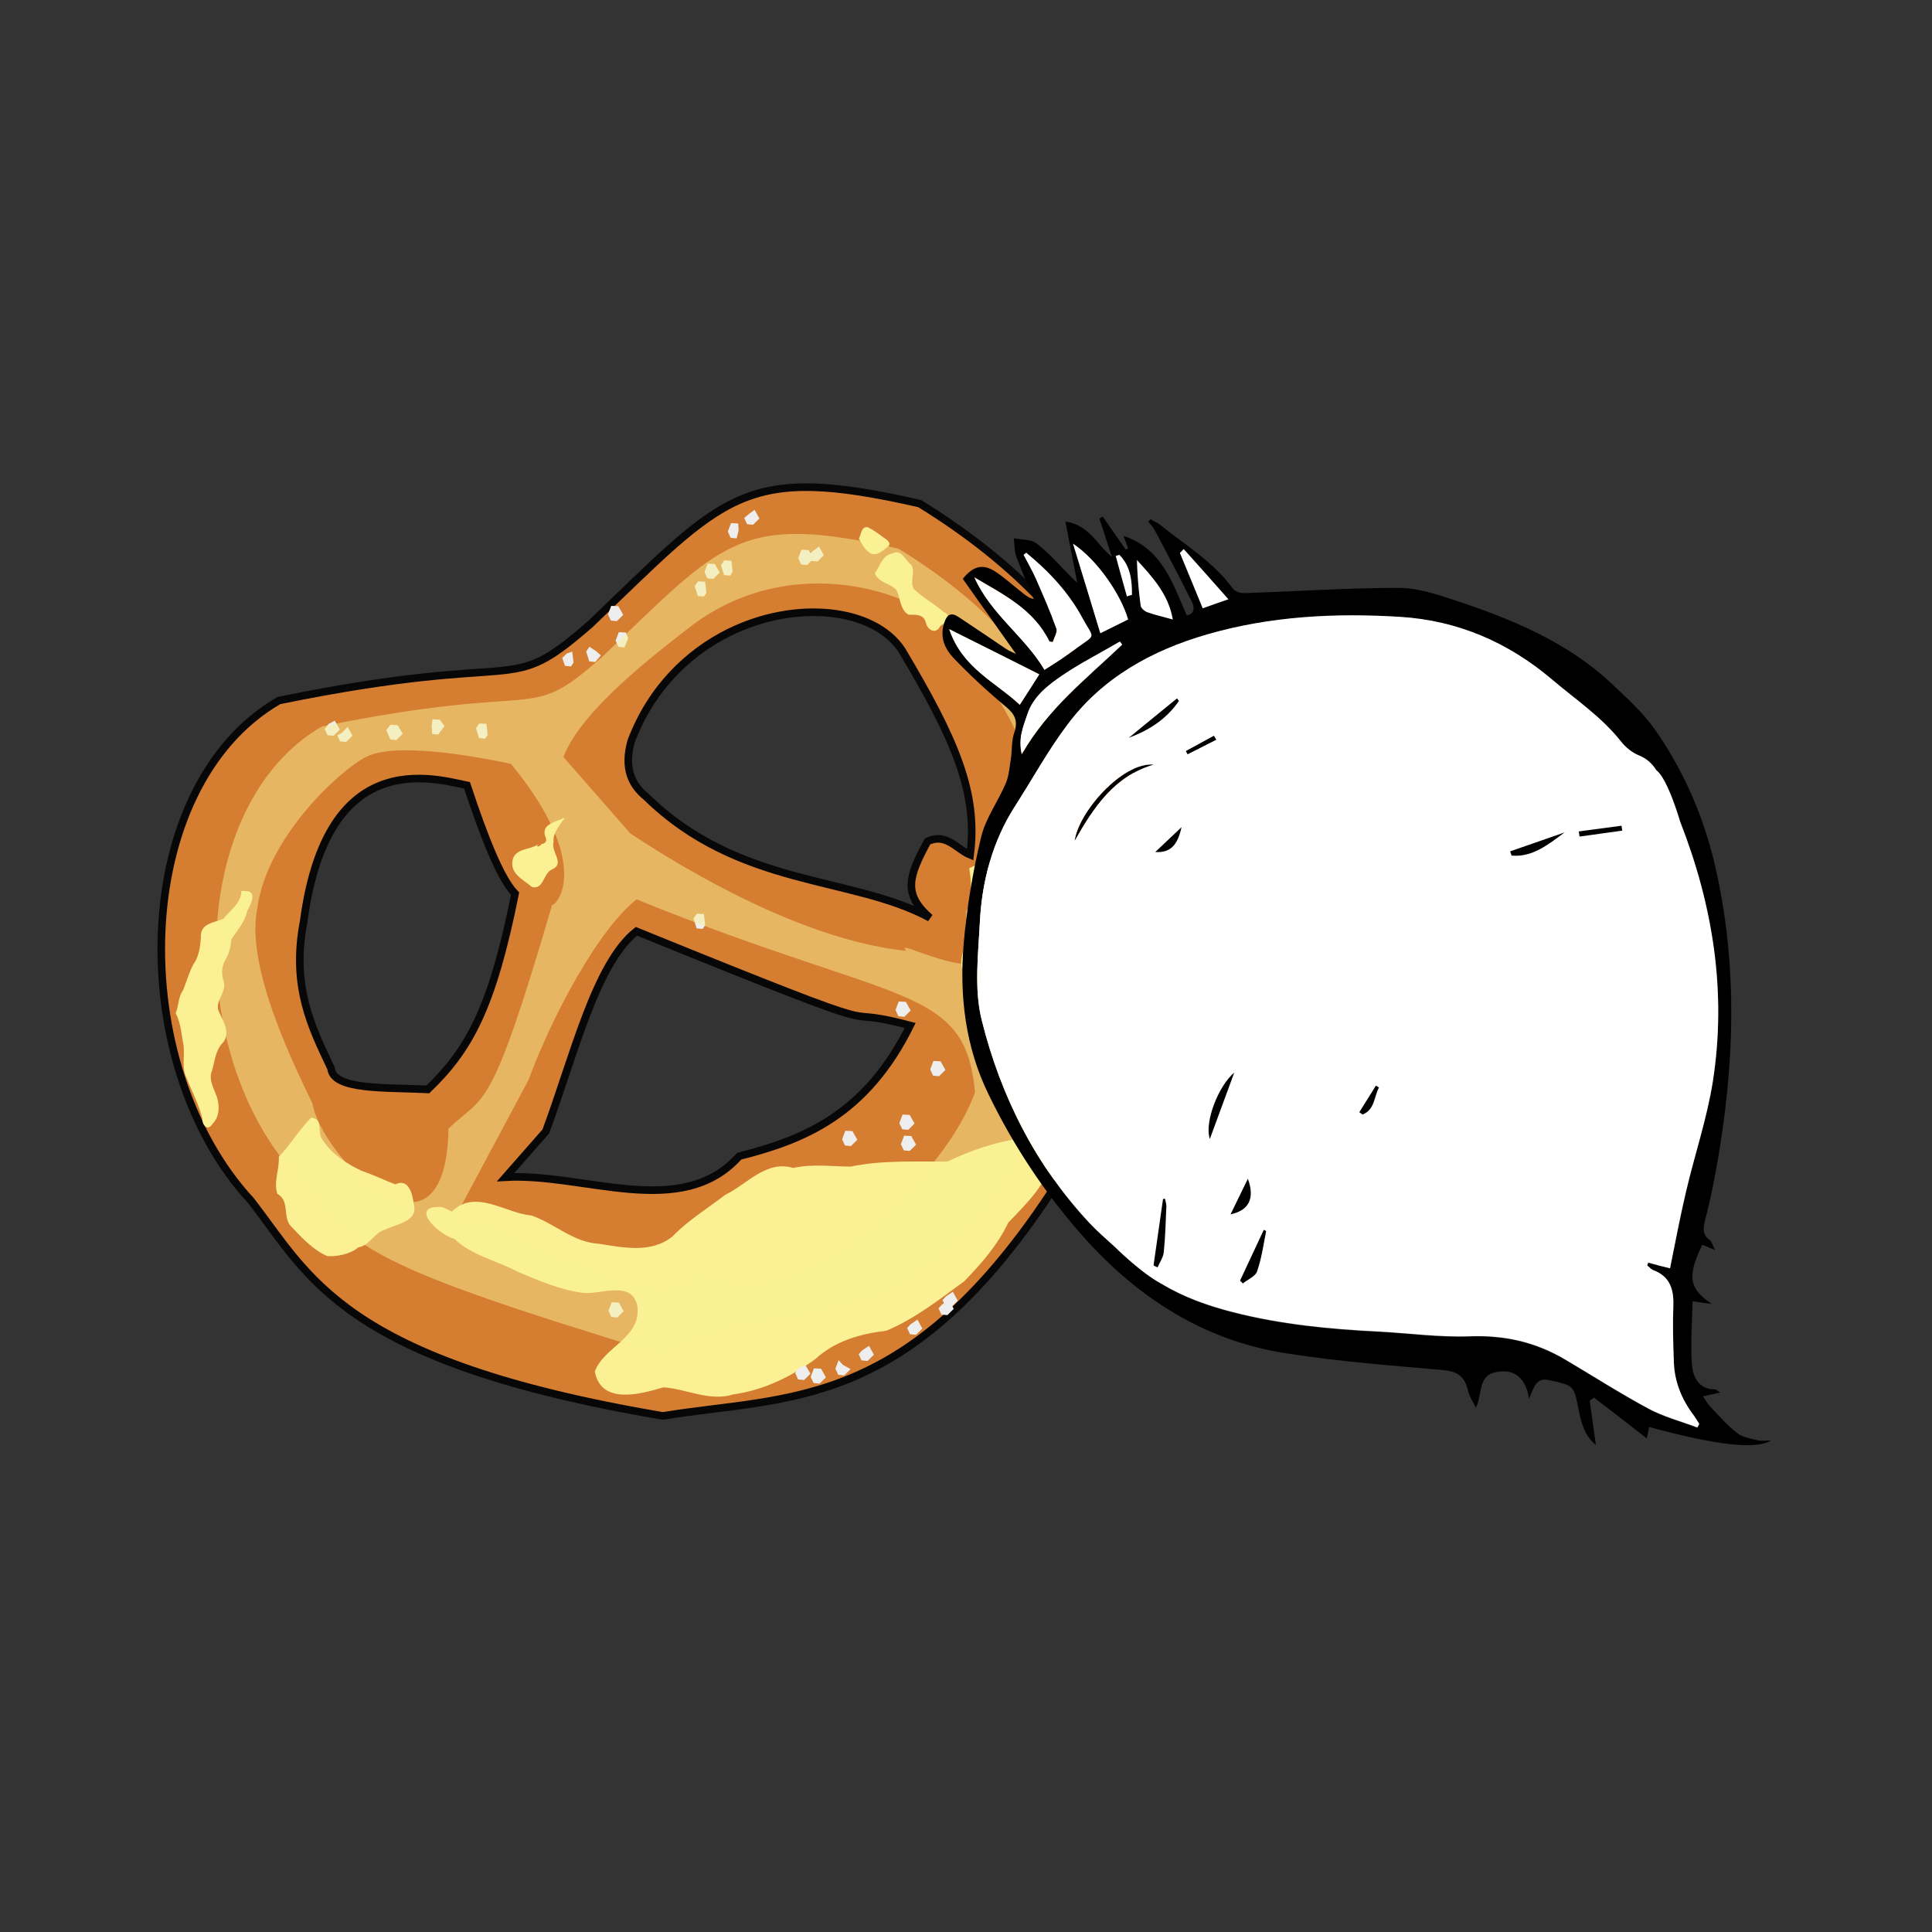 <svg:svg xmlns:svg="http://www.w3.org/2000/svg" enable-background="new 0 0 679.3 405" height="813.213" id="Ebene_1" version="1.1" viewBox="-66.145 -203.241 813.213 813.213" width="813.213" x="0px" y="0px" xml:space="preserve">
<svg:rect x="-66.145" y="-203.241" width="813.213" height="813.213" fill="#333333" stroke="none"/>
<svg:g>
	<svg:g>
		<svg:title id="title4211">pretzel</svg:title>
		<svg:g id="g4169_1_" transform="matrix(-.218 -.976 .976 -.218 -126.77 580.1)">
			<svg:path d="M437.9,280.2     c-21.9-69.5-135.5-96.5-202.8-57.4c-36,17.1-74.3,22.1-126.3,149.5c-3,53.3-21.3,101.4,59.5,183.3l83.5,53.5     c71.3,32,140.9,21.4,208.2-47.6c32.9-69.3,21.4-79-19.3-146.4C417.8,372.9,435.9,389,437.9,280.2L437.9,280.2z M392.9,310.2     c4.5,16.7-3.8,32.2-7.1,39.5c-22.9,2.3-41.4,5.2-48.9,9.8c-44.9-19.9-59.9-33.2-72.4-53.8c4.7-17,8.3-39,17.5-37.8     c18.8-4.3,37.5-8.9,63.1,2.3C376.6,281.8,389.2,296.4,392.9,310.2L392.9,310.2z M424.5,471.1c7.6,30.9-3.3,62.1-23,69.6     c-41.6,13.7-65.6,18.3-90.4,9.3c3.6-5.1,11.4-7.8,9.4-16.3c-12.7-11-19.3-15-31.6-6c24.5-28.1,29.8-75.5,75.7-105.4     c6.3-5,13.9-6.7,24.3-1.1C408.7,434.2,419.9,452.6,424.5,471.1L424.5,471.1z M310.3,405.9c-75.3,108.7-45.7,68.9-63.8,103.8     c-32.8-26.5-37.2-54.3-38-82.2c-21.2-29.7,7.4-65.1,12.8-97.9l15.1,20.7C264.6,368.6,300.9,386.2,310.3,405.9L310.3,405.9z" fill="#D57D31" id="path65524_1_" stroke="#070707" stroke-width="3.193" />
			<svg:path d="M363.1,247.3c-5-1.1-6.9-6.4-9.8-10c-0.7-4.2,0.3-10.1-5.7-10.9     c-3.8-1.2-7.5-2.5-10.2-5.5c-3-2.6-6.5-4.4-9.8-6.7c-2.2-2.6-5.9-3.1-8.7-5.1c-4.5,1.3-9.4,0.4-14,0.3c-4.7-0.5-9-3-13.8-1.7     c-6,0.9-11.8,2.6-17.9,2.7c-2.6-0.7-5.8,0.9-3.2,3.6c2.6,4.1,8,5,12.5,4.1c3.2-0.5,6.8-1.4,9.7,0.8c3.9,2.1,8,3.2,10.5,7.2     c3.3,3.7,8.4,1.9,12.5,1c5.2-1.5,7.5,5.5,13,4.6c3.1-0.2,6.1,0.8,8.3,2.9c2.2,2.1,4.9,3.3,7.7,4.2c3.2,3.3,5.8,7.1,10.2,9.1     c2.5,2.2,7.5,6.3,8.4,0.7l0.2-0.6L363.1,247.3L363.1,247.3z" fill="#FBF194" id="path65541_1_" />
			<svg:path d="M263.6,255.2c-3.8-6-9.4-11.2-13.1-16.9c-5.2-0.8-9.7-4.5-15.1-4     c-3.8,4.4-9.5,0.3-14,2.3c-5.8,3.4-12.5,7.3-16.2,12.6c-1,3.7-1.4,9.2,0.8,13.5c-0.3,4.9,4.7,7.9,4.8,12.6     c1.3,4.8,0.2,14.1,7.4,14.1c4.5,0.4,11.7,0.5,10.3-5.8c2.7-4.1,6-8.2,8.5-12.4c4.2-5.5,9.4-10.6,16-13.2     C256.9,255.8,261.8,260.5,263.6,255.2L263.6,255.2z" fill="#FBF194" id="path65546_1_" />
			<svg:path d="M305.7,548.4c-6.3-0.4-12.5-1.5-17.5-5.1c-4.6-1.2-9.1-2.8-13.7-3.8     c-3.6-1.9-10.7-6.3-12,0.2c0.1,5.7,0.8,11.5,0.8,17.2c-1.8,5.7,0.8,11.4,4.5,15.8c3,3.7,6.5,7.8,10.8,9.7     c6.4-0.5,13-3.5,17.8-7.6c4.7-5.7,5.6-13.3,9-19.6C307.4,553.3,306,550.6,305.7,548.4L305.7,548.4z" fill="#FBF194" id="path65548_1_" />
			<svg:path d="M212.1,304.4c7.4,11.7-5.6,21.8-8.9,32.3c-5.4,8.8-14.9,14.7-17.8,25.1     c-3.8,9.7-8.9,20.6-3.7,31c5.2,7.9,8.2,16.8,12.2,25.4c2.4,10.1,10.6,20,4.8,30.4c0,8.3-2.9,15.8-4.7,23.7     c-0.2,13.7-4,27-6.8,40.3c2.4,10.4,3.6,21,2.8,31.7c1.1,7.2,0.5,22-9.4,12.6c-11.3-4.7-17.7-15.4-24.1-25     c-8.2-6.4-14.2-14.6-20-23.4c-5.2-11.8-10.9-23.8-13.2-36.5c1.1-10.9,0.6-21.9-5.1-31.8c-5.1-11.7-8.1-24.4-7-37.1     c-1-10.1,6.7-18.9,9.3-28c-0.7-10-1.6-27.2,12.8-26.7c9.5,6.2,9.4,22,22.8,23.5c11.4,0.3,8.2-13.7,10.5-20.9     c3.2-9,9.2-17.4,14.9-25.3c6.4-7.4,10.9-17.5,19.2-22.8c3.1-6.4,18.2-15.9,14.2-2.3C214.1,301.9,213.1,303.1,212.1,304.4     L212.1,304.4z" fill="#FBF194" id="path65550_1_" />
			<svg:path d="M451.2,533.3c-2.7,0.9-5.9,1.5-7.5,4c-1.1,2.3,0.4,4.8,1.4,6.8c0.8,2.5,3,0.8,4.1-0.4     c2-1.7,4.1-3.5,5.7-5.5c1.2-2-0.9-3.2-2.4-4C452,533.9,451.6,533.6,451.2,533.3L451.2,533.3z" fill="#FBF194" id="path2998_1_" />
			<svg:path d="M435.5,536.7c-4.5,0.6-5.6,5.8-9.1,7.4c-3.6,0.8-8.3-0.4-11,2.6c-0.7,2.8-1,6.4-5,6.4     c-3.3,0.1-5.7,3.1-2.6,5.6c0.9,2.3,3.2,6.2,5.5,2.7c4.2-3.1,7.7-7.2,12.1-10.1c3.6-1.3,7.1,2.6,10.4,1c2.4-2.1,7.5-2.5,6.2-6.7     C442.3,541.6,437.9,539.3,435.5,536.7L435.5,536.7z" fill="#FBF194" id="path3000_1_" />
			<svg:path d="M354.9,374.9c-1-0.5-1-3.3,0.2-1.2c-1.7-3.9,0.6-10-4.3-12.2c-5.5-2.3-9,2.9-12.7,5.5     c-2.4,4.7,4.8,5.9,5.4,10.1c1.3,5.8,7.3,0.8,11.2,3c4,0.2,7.9,6.2,8.9,6.8c-1-3.9-0.4-11.1-6.8-9.6     C355.3,377.3,354.6,376.1,354.9,374.9L354.9,374.9z" fill="#FBF194" id="path3013_1_" />
			<svg:path d="M409.3,363.3l0.8-2.9l-1.7-1.8l-4.3,0.4l-0.8,2.4l1.3,1.4L409.3,363.3z" fill="#EFEEEE" id="path3859-8_1_" />
			<svg:path d="M429.1,415l2.4-2.3l-1.7-1.8l-4.3,0.4l-0.8,2.4l2.2,2.9L429.1,415z" fill="#EFEEEE" id="path3859-8-2_1_" />
			<svg:path d="M415.3,344.5l0.8-2.9l-2.7-1l-3.3-0.5l-0.8,2.4l2.9,3.4L415.3,344.5z" fill="#EFEEEE" id="path3859-8-4_1_" />
			<svg:path d="M434,429l0.8-2.9l-3.2-2.1l-2.8,0.6l-0.8,2.4l3.4,2.4L434,429z" fill="#EFEEEE" id="path3859-8-5_1_" />
			<svg:path d="M431.1,405.2l-0.3-2.4l-1.4-2.3l-3.5,0.4l-0.8,2.4l1.3,1.4L431.1,405.2z" fill="#EFEEEE" id="path3859-8-51_1_" />
			<svg:path d="M447.6,466.2l0.8-2.9l-1.7-1.8l-4.3,0.4l-0.8,2.4l1.3,1.4L447.6,466.2z" fill="#EFEEEE" id="path3859-8-7_1_" />
			<svg:path d="M468.5,485.1l0.8-2.9l-3.2-2.1l-2.8,0.6l-0.8,2.4l3.2,1.6L468.5,485.1z" fill="#EFEEEE" id="path3859-8-5-1_1_" />
			<svg:path d="M451.1,511.6l0.8-2.9l-3.2-2.1l-2.8,0.6l-0.8,2.4l2,3.2L451.1,511.6z" fill="#EFEEEE" id="path3859-8-5-15_1_" />
			<svg:path d="M451.6,516.2l-1.2-2.7l-1.2-2.3l-2.8,0.6l-0.8,2.4l2,3.2L451.6,516.2z" fill="#EFEEEE" id="path3859-8-5-2_1_" />
			<svg:path d="M454,471.8l0.8-2.9l-3.2-2.1l-2.8,0.6l-0.8,2.4l2,3.2L454,471.8z" fill="#EFEEEE" id="path3859-8-5-7_1_" />
			<svg:path d="M472.6,493.1l-1.2-2.7l-1.2-2.3l-2.8,0.6l-0.8,2.4l2,3.2L472.6,493.1z" fill="#EFEEEE" id="path3859-8-5-6_1_" />
			<svg:path d="M445.5,428.3l0.8-2.9l-3.2-2.1l-2.8,0.6l-0.8,2.4l2,3.2L445.5,428.3z" fill="#EFEEEE" id="path3859-8-5-14_1_" />
			<svg:path d="M256.6,510.1l0.8-2.9l-3.2-2.1l-2.8,0.6l-0.8,2.4l2,3.2L256.6,510.1z" fill="#EFEEEE" id="path3859-8-5-23_1_" />
			<svg:path d="M229,518.9l0.8-2.9l-3.2-2.1l-2.8,0.6l-0.8,2.4l2,3.2L229,518.9z" fill="#EFEEEE" id="path3859-8-5-22_1_" />
			<svg:path d="M209.8,501.3l0.8-2.9l-3.2-2.1l-2.8,0.6l-0.8,2.4l2,3.2L209.8,501.3z" fill="#EFEEEE" id="path3859-8-5-16_1_" />
			<svg:path d="M201,500l0.8-2.9l-3.2-2.1l-2.8,0.6l-0.8,2.4l2,3.2L201,500z" fill="#EFEEEE" id="path3859-8-5-8_1_" />
			<svg:path d="M216.4,577.4l0.8-2.9l-3.2-2.1l-2.8,0.6l-0.8,2.4l2,3.2L216.4,577.4z" fill="#EFEEEE" id="path3859-8-5-5_1_" />
			<svg:path d="M208.4,476.3l0.8-2.9l-3.2-2.1l-2.8,0.6l-0.8,2.4l2,3.2L208.4,476.3z" fill="#EFEEEE" id="path3859-8-5-76_1_" />
			<svg:path d="M159.4,364.6l0.8-2.9l-3.2-2.1l-2.8,0.6l-0.8,2.4l2,3.2L159.4,364.6z" fill="#EFEEEE" id="path3859-8-5-18_1_" />
			<svg:path d="M420.8,306l-2-2.9l-0.5-2.1l-2.8,0.6l-0.8,2.4l2,3.2L420.8,306z" fill="#EFEEEE" id="path3859-8-5-9_1_" />
			<svg:path d="M424.5,301.3l-0.8-2.9l-1.7-2l-2.8,0.6l-0.8,2.4l2,3.2L424.5,301.3z" fill="#EFEEEE" id="path3859-8-5-27_1_" />
			<svg:path d="M416.9,326.7l0.8-2.9l-1.8-2.2l-4.2,0.8l-0.8,2.4l2,3.2L416.9,326.7z" fill="#EFEEEE" id="path3859-8-5-95_1_" />
			<svg:path d="M113.3,450.9l2.3-1.3l-3.2-2.1l-2.8,0.6l-0.8,2.4l2,3.2L113.3,450.9z" fill="#EFEEEE" id="path3859-8-5-4_1_" />
			<svg:path d="M118.7,463.4l-1.3-3.3l-1.2-1.7l-2.8,0.6l-0.8,2.4l2,3.2L118.7,463.4z" fill="#EFEEEE" id="path3859-8-5-3_1_" />
			<svg:path d="M116.6,435.5l-0.8-3.5l-1.6-1.4l-2.8,0.6l-0.8,2.4l2,3.2L116.6,435.5z" fill="#EFEEEE" id="path3859-8-5-12_1_" />
			<svg:path d="M113.7,441.6l0.8-2.9l-3.2-2.1l-2.8,0.6l-0.8,2.4l2,3.2L113.7,441.6z" fill="#EFEEEE" id="path3859-8-5-33_1_" />
			<svg:path d="M125,485.7l-1.3-3.3l-1.2-1.7l-2.8,0.6l-0.8,2.4l2,3.2L125,485.7z" fill="#EFEEEE" id="path3859-8-5-3-4_1_" />
			<svg:path d="M130.2,500.4l-1.3-3.3l-1.2-1.7l-2.8,0.6l-0.8,2.4l2,3.2L130.2,500.4z" fill="#EFEEEE" id="path3859-8-5-3-1_1_" />
			<svg:path d="M133.2,502.8l-1.3-3.3l-1.2-1.7l-2.8,0.6l-0.8,2.4l2,3.2L133.2,502.8z" fill="#EFEEEE" id="path3859-8-5-3-13_1_" />
			<svg:path d="M453.8,478.9l0.8-2.9l-1.7-1.8l-4.3,0.4l-0.8,2.4l1.3,1.4L453.8,478.9z" fill="#EFEEEE" id="path3859-8-7-8_1_" />
			<svg:path d="M311.2,435.2l0.8-2.9l-1.7-1.8l-4.3,0.4l-0.8,2.4l1.3,1.4L311.2,435.2z" fill="#EFEEEE" id="path3859-8-7-7_1_" />
			<svg:path d="M423.3,295.5     c-19.7-62.6-122-86.8-182.5-51.6c-34.9,16.3-42.5,20-107.3,134.7c18.4,60.3-25.5,91.1,47.3,164.8l88.9,35.7     c64.2,28.8,113.1,31.7,173.7-30.4c29.6-62.4,19.3-71.1-17.3-131.8C405.2,378.9,421.5,393.4,423.3,295.5L423.3,295.5z      M406.7,310.6c4.1,15-13.1,52.5-16.1,59.1c-48.6,24.6-62.4,5.9-61.7,4c-81.8-45.2-71.2-44.7-82.4-63.1     c-62.4-15.1-0.7-54.7,22.8-53.6c17-3.9,61.8-15,84.8-4.9C382.5,262.3,403.3,298.2,406.7,310.6z M430.3,455.6     c25.1,53.4-12.3,106.4-31.9,108.8c-39.9,21-66.5,20.2-88.5,17.2l-41.7-30.7c-11.5-9.9,17.1-40.9,9.3-35.9     c11.4-34.2,41.4-71.6,73.5-102.6l37.6-20.5C406.3,403.5,422.9,440,430.3,455.6L430.3,455.6z M323.4,408.9     c-67.8,97.8-64.7,127.2-110.3,121.3C177,507.3,136,430.1,165,400.8c-19-26.8,38.9-66.7,43.8-96.2l50.3,43.3     C284.5,364.3,315,391.1,323.4,408.9L323.4,408.9z" enable-background="new    " fill="#FBF194" id="path65524-4_1_" opacity="0.5" />
		</svg:g>
	</svg:g>
	<svg:g>
		<svg:path d="M657.9,382.9c-2.7,0.6-4.6,1-7.3,1.6c1.3,1.7,2.1,3.3,3.3,4.5c3.6,3.8,7.1,7.8,11.2,11c2.3,1.8,5.7,2.3,8.6,3    c1.7,0.4,3.6,0.1,5.6,0.1c-6.5,3.9-22.9,2-51.3-5.7c-0.3,1.7-0.7,3.4-1,4.8c-7.4-5.8-14.8-11.5-22.2-17.2    c-0.6,0.4-1.2,0.9-1.8,1.3c0.8,6.1,1.7,12.2,2.6,18.7c-4.7-3.9-6.1-9.1-7.2-14.5c-2.1-10.9-2.1-10.5-12.4-12.8    c-5.2-1.2-6.3,2.1-8.5,7.8c-1.8-10.8-8.3-12.8-15.1-10.9c-6.2,1.8-4.7,9.1-7.3,14.7c-1.2-2.5-2.9-5-3.5-7.7    c-1.4-6.1-5-7.7-10.7-8.2c-21.9-1.9-43.9-3.6-65.6-7c-34.5-5.3-62.6-23.3-85.9-49.6c-15.8-17.9-28.9-37.7-39.4-59.3    c-9.8-20-12.4-41.7-10.5-63.7c1.3-15,3.8-30,7.3-44.6c1.9-8,7.1-15,10.4-22.7c1.4-3.3,1.6-7.1,2.2-10.7c0.5-3.5,0.2-7.4,1.4-10.7    c1.7-5.1,0.1-7.9-3.8-11.1c-7.6-6.3-14.9-13.1-21.8-20.3c-3.6-3.8-5.8-8.6-4-14.5c1.2-3.8,2.9-4.9,6.2-2.7    c6.7,4.4,13.4,9,20.1,13.5c1.2,0.8,2.6,1.3,4,2c-7.7-10.8-15.1-21.4-22.4-31.6c4.6-5.6,8.5-6.4,13.8-3c3.9,2.6,7.4,5.8,11.1,8.7    c1.4,1.1,2.7,2.3,5,2.8c-2.5-5.9-5.1-11.7-7.3-17.7c-0.9-2.4-0.8-5.3-1.1-7.9c3.3,0.7,7.3,0.4,9.7,2.3c5.3,4.1,9.7,9.3,14.5,14.1    c0.6,0.6,1.1,1.1,2.5,2.4c-1.8-9.2-3.3-17.2-5-25.8c9.9,1.3,13.1,9.6,19.6,14.9c-1.8-5.4-3.5-10.8-5.3-16.2    c0.5-0.3,0.9-0.5,1.4-0.8c3.2,4.6,6.5,9.3,9.7,13.9c0.3-0.2,0.7-0.4,1-0.6c-0.5-1.4-1.1-2.9-2-5.2c16.4,5.4,20.7,20,26.7,33.5    c3.7-0.8,3.1-3.7,2.1-5.8c-5-10-10.2-20-15.5-29.9c-0.7-1.4-1.8-2.5-2.8-3.7c0.3-0.4,0.6-0.7,0.9-1.1c1.3,0.8,2.8,1.4,4,2.3    c10.6,8.6,22.4,15.5,30.7,26.9c0.9,1.3,3.3,2,5,1.9c21.6-0.7,43.3-2.2,64.9-2.2c8,0,16.1,2.8,23.8,5.3    c23.7,7.9,46.8,17.3,65.6,34.9c6.4,6,13,12,18.1,19.1c12.2,17.3,20.6,36.5,25.5,57.4c10,43.1,8.2,86.1,0.3,129.2    c-1.2,6.7-2.7,13.4-4.4,20.1c-0.8,3.3-1.4,6.2,1.9,8.5c0.9,0.6,1.2,2.2,2.2,4.2c-2.4-1-3.9-1.6-5.3-2.2c-6.5,13.3-5.6,18.6,4,24.9    c-2.3-0.3-4.7-0.6-8.1-1.1c-0.2,8.9-0.9,17.7-0.3,26.5c0.4,5.6,3.1,10.7,10,10.6C656.2,381.6,656.7,382.2,657.9,382.9z     M636.8,330.6c2.2-10.8,4.2-21.5,6.7-32.1c3.6-15.5,8.8-30.7,11.3-46.4c5.9-37.7,0.1-74.1-13.7-109.4c-1.6-4.1-4.1-6.1-8.2-7.1    c-2.9-0.7-5.4-2.8-8.1-4.2c-5.9-2.8-12-6.3-18.5-4.2c-7.5,2.5-14.6,4.8-22.8,5.6c-8.7,0.8-17.7,5.2-25.1,10.3    c-6.3,4.3-12.4,6.6-19.6,7.6c-10.1,1.4-20.2,4.1-26.7,12.6c-4.9,6.4-11.2,9.3-17.7,12.5c-1.7,0.8-3.4,1.5-5,2.4    c-7.3,4.1-14.4,8.7-17.3,17.1c-4,11.7-12,19.6-21.6,26.2c-11.8,8.1-20.1,18.8-23.9,33.1c-6.5,24.5-12.4,49.1-11,74.9    c0.1,1.7,1.3,3.8,2.6,4.8c10.6,7.5,22.5,11.9,34.8,15c20,5.1,40.4,7.1,60.9,8.1c13,0.7,25.9,2.5,38.8,2    c14.4-0.5,27.4,2.4,39.8,9.7c11.7,6.9,23.2,14.3,35.1,20.7c6.5,3.5,13.8,5.4,20.7,8c0.3-0.5,0.5-1,0.8-1.5    c-0.7-1.1-1.3-2.2-2.1-3.3c-5.2-6.8-8.4-14.4-8.6-23.1c-0.3-7.9-0.5-15.8-0.2-23.7c0.2-6.9-1.7-12.1-8.4-14.6    c-1-0.4-1.7-1.3-2.6-2c0.1-0.4,0.3-0.8,0.4-1.2C630.7,329.1,633.8,329.9,636.8,330.6z M634.6,132c0.3-0.4,0.5-0.9,0.8-1.3    c-2.6-6.2-4.3-12.9-11.7-15.9c-2.8-1.1-5.6-3.4-7.5-5.8c-8.2-10.4-19-17.6-28.9-26c-18.7-15.9-40-25-64.1-26.5    c-27.4-1.7-54.7-0.3-81.3,7.4c-23.1,6.7-43.8,18-58.7,37.9c-8.2,10.9-14.8,23-22.2,34.5c-9.4,14.7-13.8,31.3-14.7,48.6    c-0.7,13.8-2.5,28.4,0.8,41.4c8,32.1,22.7,61.1,45.3,85.3c4.3,4.6,9.1,8.5,14.5,13.5c0.7-5.9,0.9-10.4,1.7-14.7    c2.2-12.1,5.1-24,6.9-36.2c2.9-19.3,9.4-36.6,24.8-48.7c9.6-7.6,16.9-16.7,22.5-27.6c5.3-10.2,12.5-18.5,24-21.9    c3.1-0.9,5.9-3.2,8.5-5.3c5.8-4.6,11-10.2,17.1-14.2c4.9-3.2,10.7-4.9,16.3-7c3.6-1.3,7.5-1.6,11-3.1c4.7-2,9.5-4.3,13.7-7.3    c15.6-11.2,33.9-12.7,51.7-15.8c8.7-1.5,16.8,1,23.9,6.7C630.5,131.2,632.7,131.3,634.6,132z M365.8,29.4    c-0.4,0.3-0.7,0.6-1.1,0.9c1.7,3.3,3.6,6.5,5.1,9.9c3.1,6.9,6.1,13.9,8.7,21.1c0.5,1.5-1,3.8-1.5,5.7c-0.5-0.1-1-0.1-1.4-0.2    c-6.7-13.7-19.6-19.9-31.6-27c6.9,15.5,21.2,24.8,29.5,38.9c2.8-1.8,5-3.1,7-4.5c2.1-1.4,4.1-2.9,6.2-4.4    c8.9-6.4,7.7-3.9,2.9-12.7C383.7,46.1,375.3,37.2,365.8,29.4z M333.4,61.6c5.6,16.5,19.5,22.2,29.7,31.8c2.8-4.3,5.2-8.1,8.2-12.8    C359,74.4,346.9,68.4,333.4,61.6z M406.2,68.1c-0.3-0.4-0.6-0.9-0.9-1.3c-8,4.7-16.3,8.9-24,14.1c-6.2,4.2-12.5,8.9-15,16.7    c-1.5,4.8-3.9,9.6-2.3,16.6C375.1,94.7,391.5,82.2,406.2,68.1z M385.5,25.6c3.8,12.4,7.6,24.8,11.5,37.7c4.5-2.2,8.2-4,11.7-5.8    C405.6,46.9,395.6,32.4,385.5,25.6z M427.5,57.5c-1.8-10.5-8.4-17.7-15-25c0.2,6.6,0.7,13,1.6,19.3c0.1,1.1,1.7,2.3,2.9,2.7    C420,55.6,423.2,56.3,427.5,57.5z M450.9,49c-6.9-7.8-12.8-14.5-18.8-21.2c-0.5,0.5-1.1,1.1-1.6,1.6c3.1,7.7,6.3,15.4,9.6,23.3    C443.4,51.7,446.6,50.6,450.9,49z M408.2,47.8c0.7-0.2,1.4-0.5,2.1-0.7c0.1-6.2-0.7-12.2-5.3-16.9c-0.5,0.2-1,0.3-1.5,0.5    C405,36.4,406.6,42.1,408.2,47.8z" />
		<svg:path d="M365.8,29.4c9.5,7.8,17.9,16.7,23.8,27.7c4.7,8.8,6,6.3-2.9,12.7c-2.1,1.5-4.1,3-6.2,4.4    c-2.1,1.4-4.2,2.7-7,4.5c-8.4-14.1-22.6-23.4-29.5-38.9c12.1,7.2,24.9,13.3,31.6,27c0.5,0.1,1,0.1,1.4,0.2    c0.6-1.9,2.1-4.2,1.5-5.7c-2.6-7.1-5.6-14.1-8.7-21.1c-1.5-3.4-3.4-6.6-5.1-9.9C365.1,30,365.5,29.7,365.8,29.4z" fill="#FFFFFF" />
		<svg:path d="M333.4,61.6c13.5,6.7,25.6,12.8,37.9,19c-3,4.7-5.4,8.5-8.2,12.8C352.9,83.8,339,78.1,333.4,61.6z" fill="#FFFFFF" />
		<svg:path d="M406.2,68.1c-14.7,14.1-31.1,26.6-42.3,46.1c-1.6-7,0.8-11.9,2.3-16.6c2.5-7.7,8.8-12.5,15-16.7    c7.7-5.2,16-9.4,24-14.1C405.6,67.2,405.9,67.6,406.2,68.1z" fill="#FFFFFF" />
		<svg:path d="M385.5,25.6c10.1,6.7,20.1,21.2,23.2,31.9c-3.6,1.8-7.2,3.6-11.7,5.8C393.1,50.4,389.3,38,385.5,25.6z" fill="#FFFFFF" />
		<svg:path d="M427.5,57.5c-4.3-1.2-7.5-1.9-10.6-3c-1.2-0.4-2.7-1.7-2.9-2.7c-0.9-6.3-1.4-12.7-1.6-19.3    C419.1,39.8,425.7,47,427.5,57.5z" fill="#FFFFFF" />
		<svg:path d="M450.9,49c-4.3,1.5-7.6,2.6-10.8,3.8c-3.3-8-6.4-15.7-9.6-23.3c0.5-0.5,1.1-1.1,1.6-1.6    C438.1,34.5,444,41.2,450.9,49z" fill="#FFFFFF" />
		<svg:path d="M408.2,47.8c-1.6-5.7-3.2-11.4-4.7-17c0.5-0.2,1-0.3,1.5-0.5c4.6,4.6,5.4,10.6,5.3,16.9    C409.6,47.3,408.9,47.5,408.2,47.8z" fill="#FFFFFF" />
		<svg:path d="M453.4,248.2c-3.5,9.5-6.7,18.2-10.3,28C440.7,269.1,446.7,253.8,453.4,248.2z" />
		<svg:path d="M466.9,314.9c-1.2,5.7-2,11.6-3.9,17c-0.7,2.1-3.9,3.4-6,5.1c-0.4-0.4-0.8-0.8-1.2-1.2c3.3-7.1,6.7-14.3,10-21.4    C466.2,314.6,466.6,314.7,466.9,314.9z" />
		<svg:path d="M419.4,329.4c1.3-9.3,2.7-18.7,4-28c0.3,0,0.5,0,0.8-0.1c0.2,1,0.6,2.1,0.6,3.1c-0.3,6.5-0.4,12.9-1.1,19.4    c-0.2,2.2-1.7,4.3-2.6,6.4C420.5,330,420,329.7,419.4,329.4z" />
		<svg:path d="M592.4,147.1c-6.8,5.1-13.5,10.6-22.3,9.8c-0.2-0.6-0.4-1.2-0.6-1.8C577.1,152.5,584.8,149.8,592.4,147.1z" />
		<svg:path d="M451.8,307.9c2.5-5.2,4.7-9.6,7.3-15C462.2,301.2,459.5,306.3,451.8,307.9z" />
		<svg:path d="M616.6,146.4c-6,0.9-12,1.7-18,2.6c-0.1-0.7-0.2-1.5-0.3-2.2c6-0.8,12-1.6,18-2.4C616.5,145,616.6,145.7,616.6,146.4z" />
		<svg:path d="M506,264.9c2.3-3.7,4.7-7.5,7-11.2c0.4,0.3,0.9,0.5,1.3,0.8c-2.2,3.9-1.8,9.3-7,11.4C507,265.6,506.5,265.2,506,264.9z" />
		<svg:path d="M419.5,118.6c-16.6,4.7-25.3,18-33.3,32.1C387.5,139.1,406,117.5,419.5,118.6z" />
		<svg:path d="M430.1,91.8c-5.2,7.6-12.6,12.4-21.1,15.5c6.8-5.5,13.5-11.1,20.3-16.6C429.5,91,429.8,91.4,430.1,91.8z" />
		<svg:path d="M420.1,155.4c3.4-3.2,6.8-6.4,11.1-10.5C429.5,152.8,426.3,155.8,420.1,155.4z" />
		<svg:path d="M598.2,115.6c5.5,0.6,11,1.3,16.5,1.9c-0.1,0.7-0.2,1.5-0.2,2.2c-5.5-0.6-11-1.2-16.5-1.8    C598,117.2,598.1,116.4,598.2,115.6z" />
		<svg:path d="M636.8,330.6c2.2-10.8,4.2-21.5,6.7-32.1c3.6-15.5,8.8-30.7,11.3-46.4c5.9-37.7,0.1-74.1-13.7-109.4    c0,0-5.2-18.1-10-21.7c0,0,0,0,0,0c-1.7-2.6-3.9-4.9-7.4-6.3c-2.8-1.1-5.6-3.4-7.5-5.8c-8.2-10.4-19-17.6-28.9-26    c-18.7-15.9-40-25-64.1-26.5c-27.4-1.7-54.7-0.3-81.3,7.4c-23.1,6.7-43.8,18-58.7,37.9c-8.2,10.9-14.8,23-22.2,34.5    c-9.4,14.7-13.8,31.3-14.7,48.6c-0.7,13.8-2.5,28.4,0.8,41.4c8,32.1,22.7,61.1,45.3,85.3c3.2,3.4,6.7,6.5,10.5,9.9v0    c0,0,11,11.1,20,15.8c0,0,0,0,0,0c9.3,5.6,19.5,9.2,30.1,11.9c20,5.1,40.4,7.1,60.9,8.1c13,0.7,25.9,2.5,38.8,2    c14.4-0.5,27.4,2.4,39.8,9.7c11.7,6.9,23.2,14.3,35.1,20.7c6.5,3.5,13.8,5.4,20.7,8c0.3-0.5,0.5-1,0.8-1.5    c-0.7-1.1-1.3-2.2-2.1-3.3c-5.2-6.8-8.4-14.4-8.6-23.1c-0.3-7.9-0.5-15.8-0.2-23.7c0.2-6.9-1.7-12.1-8.4-14.6    c-1-0.4-1.7-1.3-2.6-2c0.1-0.4,0.3-0.8,0.4-1.2C630.7,329.1,633.8,329.9,636.8,330.6z M444.8,106.5c0.3,0.5,0.6,1.1,0.9,1.6    c-4,2-8,4.1-12,6.1c-0.2-0.4-0.5-0.9-0.7-1.3C437,110.7,440.9,108.6,444.8,106.5z M420.1,155.4c3.4-3.2,6.8-6.4,11.1-10.5    C429.5,152.8,426.3,155.8,420.1,155.4z M429.3,90.7c0.3,0.4,0.5,0.7,0.8,1.1c-5.2,7.6-12.6,12.4-21.1,15.5    C415.8,101.7,422.5,96.2,429.3,90.7z M386.2,150.7c1.4-11.7,19.8-33.2,33.3-32.1C402.9,123.4,394.2,136.6,386.2,150.7z     M453.4,248.2c-3.5,9.5-6.7,18.2-10.3,28C440.7,269.1,446.7,253.8,453.4,248.2z M451.8,307.9c2.5-5.2,4.7-9.6,7.3-15    C462.2,301.2,459.5,306.3,451.8,307.9z M463,331.9c-0.7,2.1-3.9,3.4-6,5.1c-0.4-0.4-0.8-0.8-1.2-1.2c3.3-7.1,6.7-14.3,10-21.4    c0.3,0.2,0.7,0.3,1,0.5C465.7,320.6,464.9,326.4,463,331.9z M507.4,265.9c-0.5-0.3-0.9-0.7-1.4-1c2.3-3.7,4.7-7.5,7-11.2    c0.4,0.3,0.9,0.5,1.3,0.8C512.2,258.4,512.6,263.8,507.4,265.9z M570.1,156.9c-0.2-0.6-0.4-1.2-0.6-1.8c7.7-2.7,15.3-5.3,23-8    C585.6,152.2,578.9,157.7,570.1,156.9z M598.7,148.9c-0.1-0.7-0.2-1.5-0.3-2.2c6-0.8,12-1.6,18-2.4c0.1,0.7,0.2,1.4,0.3,2.1    C610.6,147.2,604.7,148.1,598.7,148.9z" fill="#FFFFFF" />
		<svg:path d="M445.8,108.1c-4,2-8,4.1-12,6.1c-0.2-0.4-0.5-0.9-0.7-1.3c3.9-2.1,7.8-4.3,11.7-6.4C445.1,107,445.4,107.6,445.8,108.1z" />
		<svg:path d="M419.4,329.4c1.3-9.3,2.7-18.7,4-28c0.3,0,0.5,0,0.8-0.1c0.2,1,0.6,2.1,0.6,3.1c-0.3,6.5-0.4,12.9-1.1,19.4    c-0.2,2.2-1.7,4.3-2.6,6.4C420.5,330,420,329.7,419.4,329.4z" />
	</svg:g>
</svg:g>
</svg:svg>